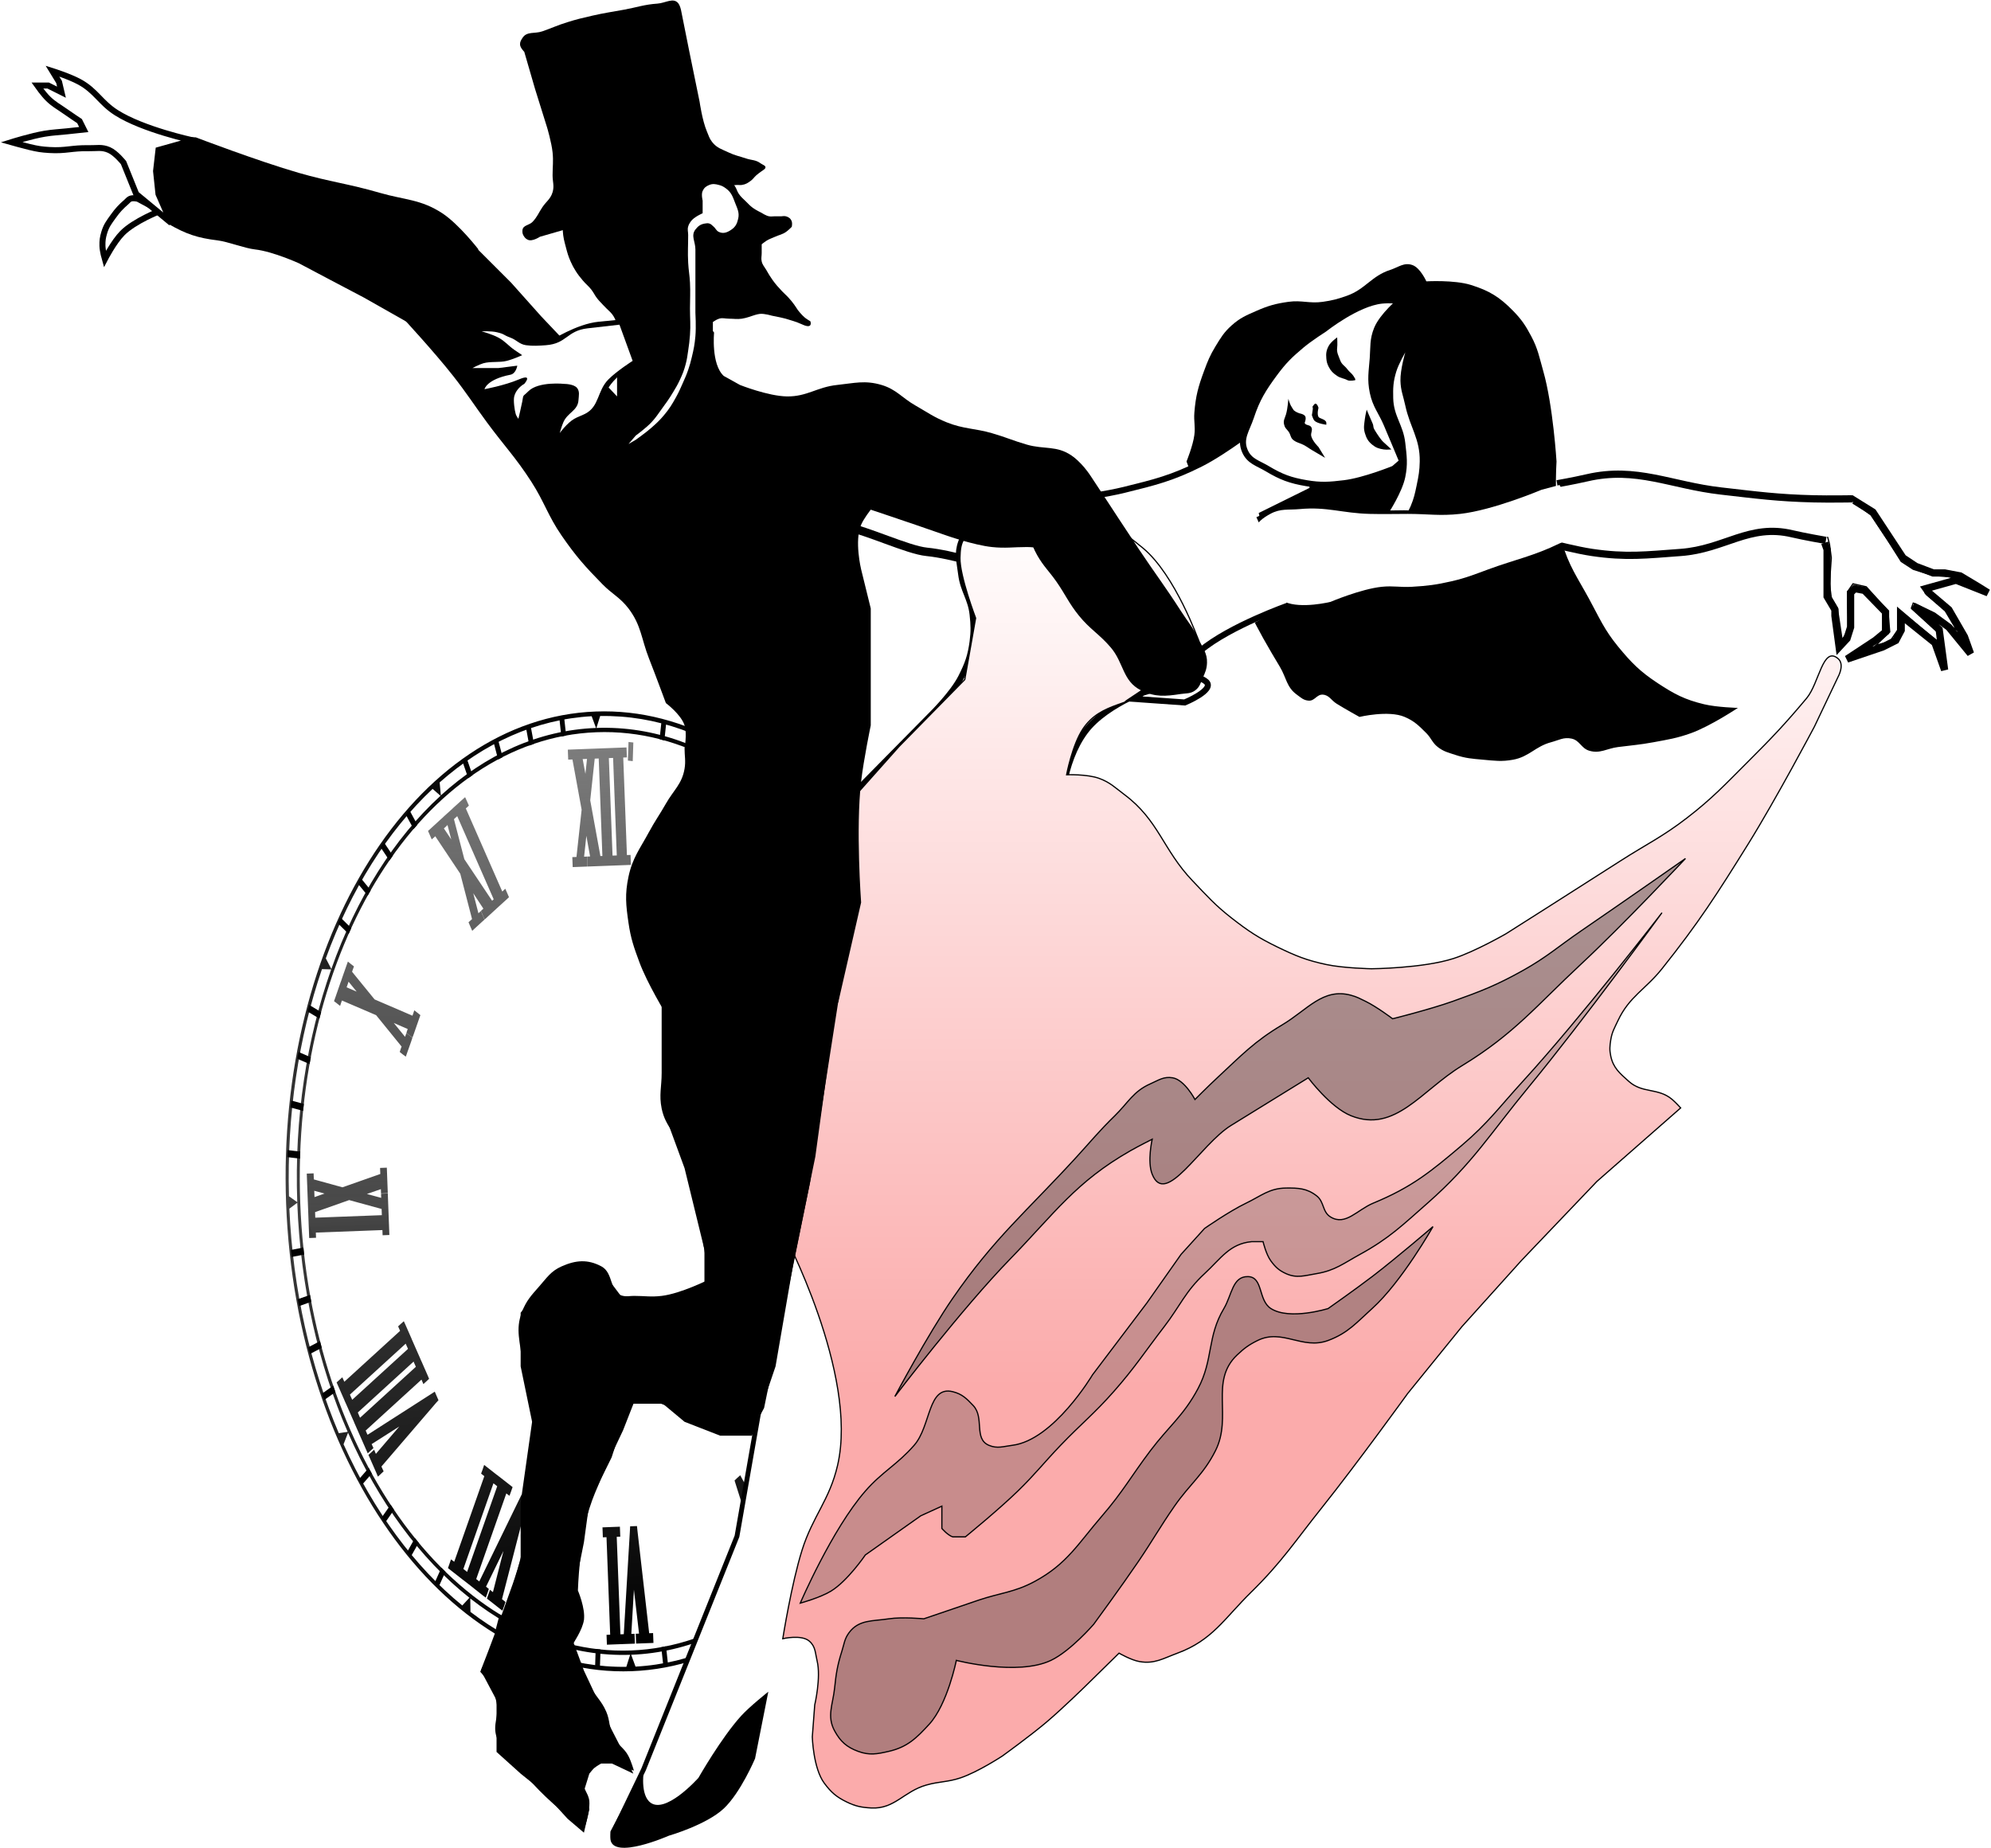 <svg  viewBox="0 0 1652 1534" fill="none" xmlns="http://www.w3.org/2000/svg">
<g filter="url(#filter0_d)">
<path d="M524.517 1333.77C677.441 1328 794.556 1141.7 786.099 917.658C777.643 693.619 646.818 516.679 493.894 522.452C340.969 528.224 223.855 714.523 232.312 938.562C240.768 1162.6 371.593 1339.54 524.517 1333.77Z" fill="white"/>
<path d="M494.156 529.848C344.034 535.514 229.101 718.386 237.403 938.331C245.705 1158.27 374.094 1331.96 524.218 1326.3C674.338 1320.63 789.344 1137.75 781.043 917.811C772.745 697.866 644.275 524.181 494.156 529.848ZM490.918 533.749L494.526 543.48C446.951 545.314 403.023 565.553 365.775 599.462L364.792 588.687C401.571 556.09 444.483 536.347 490.918 533.749ZM497.97 533.588C544.354 532.743 588.54 549.117 627.586 578.767L627.718 589.889C587.964 558.742 542.567 541.723 494.886 543.466L497.97 533.588ZM494.805 547.039C638.439 541.617 761.305 707.817 769.248 918.256C777.191 1128.68 667.204 1303.68 523.569 1309.11C379.935 1314.53 257.069 1148.31 249.126 937.888C241.183 727.453 351.17 552.46 494.805 547.039ZM358.945 594.051L365.5 599.787C327.048 634.902 295.796 684.608 274.921 743.555L270.337 734.7C291.2 677.515 321.716 629.061 358.945 594.051L358.945 594.051ZM634.117 583.874C673.811 615.992 707.785 661.949 732.856 717.347L729.18 726.828C704.005 669.645 669.122 622.376 628.233 590.185L634.117 583.874ZM267.146 743.638L274.789 743.875C254.555 801.152 244.122 867.116 246.645 937.037L239.763 932.153C237.9 864.16 247.909 799.922 267.146 743.638ZM736.948 726.535C760.3 781.261 775.068 844.605 778.252 912.562L771.669 917.535C768.964 847.909 753.854 783.113 729.572 727.653L736.948 726.535ZM246.665 937.561C246.67 937.702 246.675 937.839 246.681 937.981C249.303 1007.46 264.361 1072.24 288.483 1127.66L281.107 1128.78C257.836 1073.94 243.133 1010.46 240.079 942.429L246.665 937.561ZM771.713 918.688L778.667 923.569C780.574 991.389 770.653 1055.56 751.56 1111.76L743.993 1111.62C764.084 1054.41 774.282 988.441 771.713 918.688ZM288.798 1128.39C313.864 1185.71 348.638 1232.98 389.47 1265.35L383.59 1271.77C343.98 1239.49 310.014 1193.46 285.055 1137.97L288.798 1128.39ZM743.537 1112.9L748.045 1121.65C727.221 1178.7 696.833 1227 659.713 1261.98L653.086 1256.24C691.42 1221.17 722.695 1171.68 743.537 1112.9ZM390.212 1265.96C429.889 1297.18 475.225 1314.27 522.841 1312.7L519.689 1322.69C473.384 1323.34 429.3 1306.81 390.344 1277.08L390.212 1265.96ZM652.251 1257.01L653.238 1267.89C616.506 1300.3 573.642 1319.96 527.316 1322.51L523.704 1312.67C571.187 1310.88 615.041 1290.76 652.251 1257.01Z" fill="url(#paint0_linear)"/>
<g filter="url(#filter1_d)">
<path d="M471.143 557.485L471.285 561.259L471.317 562.098L471.455 565.766L474.044 565.669L474.979 565.633L482.603 607.335L478.322 646.546L477.387 646.582L474.869 646.677L475.008 650.345L475.04 651.184L475.182 654.958L477.699 654.863L484.819 654.594L487.336 654.499L487.194 650.725L487.162 649.887L487.024 646.218L484.651 646.307L486.519 629.021L489.613 646.12L487.168 646.212L487.306 649.881L487.338 650.72L487.48 654.493L489.997 654.398L497.189 654.127L499.419 654.043L499.707 654.032L501.936 653.948L509.056 653.679L509.128 653.676L511.573 653.584L511.645 653.581L520.995 653.228L523.512 653.133L523.369 649.36L523.338 648.521L523.199 644.852L520.682 644.947L520.179 644.966L517.124 564.043L517.627 564.024L520.145 563.929L520.006 560.26L519.974 559.421L519.832 555.648L517.315 555.743L507.965 556.095L507.894 556.098L505.448 556.19L505.376 556.193L496.674 556.522L496.027 556.546L494.085 556.619L493.51 556.641L486.893 556.891L485.527 556.942L484.376 556.986L483.009 557.037L473.732 557.388L471.143 557.485ZM483.466 565.313L484.689 565.267L485.839 565.223L487.062 565.177L485.731 577.614L483.466 565.313ZM493.463 564.936L493.822 564.922L494.398 564.9L496.339 564.827L496.771 564.811L499.826 645.735L499.394 645.751L499.106 645.762L498.171 645.797L489.726 599.508L493.463 564.936ZM505.186 564.493L505.689 564.474L505.761 564.472L508.206 564.379L508.278 564.377L508.709 564.36L511.764 645.284L511.332 645.3L511.261 645.303L508.815 645.395L508.744 645.398L508.24 645.417L505.186 564.493ZM385.917 596.918L383.826 598.781L375.957 605.902L374.985 606.883L374.358 607.432L368.299 612.909L367.188 614.001L365.097 615.864L357.232 623.089L355.141 624.953L356.558 628.153L356.874 628.876L358.215 631.975L360.377 630.109L361.141 629.345L381.906 660.473L391.681 698.104L390.845 698.87L388.755 700.734L390.1 703.937L390.416 704.66L391.833 707.861L393.919 705.893L399.906 700.418L401.997 698.554L400.652 695.351L400.336 694.628L398.991 691.425L396.972 693.286L392.671 676.652L401.077 689.457L399.059 691.317L400.476 694.518L400.719 695.244L402.137 698.444L404.295 696.473L412.161 689.248L414.319 687.277L420.238 681.91L422.325 679.942L420.983 676.843L420.668 676.12L419.251 672.92L417.164 674.888L416.745 675.218L386.485 606.239L386.904 605.908L389.063 603.937L387.645 600.737L387.33 600.014L385.917 596.918ZM618.122 597.076L616.95 600.374L616.69 601.119L615.514 604.312L617.815 606.115L618.186 606.416L593.212 677.48L592.84 677.18L590.544 675.482L589.44 678.673L589.18 679.417L588.008 682.716L590.309 684.518L598.621 691.028L600.922 692.83L602.021 689.535L602.281 688.79L603.453 685.492L601.157 683.794L600.781 683.388L625.755 612.324L626.127 612.624L628.427 614.427L629.527 611.131L629.787 610.387L630.963 607.193L628.663 605.391L620.35 598.881L618.122 597.076ZM379.382 612.701L409.642 681.68L409.087 682.226L408.319 682.885L385.266 648.379L376.668 615.217L377.432 614.454L379.382 612.701ZM371.305 620.039L374.421 631.993L368.315 622.881L370.333 621.02L371.305 620.039ZM288.652 733.38L287.48 736.678L284.229 745.934L283.129 749.229L282.473 750.934L278.317 762.952L277.145 766.251L279.442 767.949L279.889 768.352L282.19 770.154L283.29 766.859L283.75 765.687L312.081 777.844L333.232 803.918L332.772 805.09L331.672 808.386L333.901 810.192L334.42 810.592L336.717 812.29L337.821 809.099L341.076 799.948L342.176 796.653L339.947 794.847L339.428 794.447L337.203 792.746L336.095 795.832L326.73 784.324L338.299 789.346L337.195 792.537L339.496 794.339L340.015 794.74L342.24 796.44L343.416 793.247L347.64 781.12L348.812 777.822L346.583 776.017L346.064 775.616L343.763 773.814L342.663 777.109L342.203 778.281L310.796 764.771L292.141 741.856L292.525 740.582L293.701 737.388L291.4 735.586L290.881 735.185L288.652 733.38ZM715.039 718.545L712.88 720.516L712.393 720.955L710.306 722.923L711.648 726.021L711.883 726.537L665.584 768.804L665.349 768.288L664.003 765.085L661.845 767.056L661.357 767.494L659.271 769.463L660.612 772.561L665.734 784.23L665.814 784.437L667.155 787.535L672.277 799.204L673.694 802.404L675.781 800.436L676.268 799.998L678.427 798.027L677.013 794.931L676.774 794.31L723.073 752.043L723.312 752.664L724.726 755.76L726.816 753.896L727.304 753.458L729.462 751.487L728.045 748.286L722.923 736.618L721.582 733.519L721.506 733.417L716.384 721.749L715.039 718.545ZM289.21 750.049L295.931 758.299L287.586 754.73L288.693 751.644L289.21 750.049ZM716.534 737.174L716.769 737.69L716.845 737.792L718.191 740.995L718.426 741.511L672.123 783.674L671.892 783.262L670.546 780.059L670.471 779.957L670.235 779.441L716.534 737.174ZM315.355 904.632L315.493 908.301L315.544 909.664L284.128 920.717L260.401 914.16L260.35 912.797L260.211 909.128L257.694 909.223L257.119 909.245L254.53 909.343L254.668 913.011L255.068 923.599L255.139 925.485L255.206 927.267L255.281 929.259L255.752 941.733L255.796 942.886L255.895 945.507L255.938 946.66L256.409 959.134L256.548 962.803L259.137 962.705L259.712 962.683L262.229 962.588L262.091 958.919L262.067 958.29L317.301 956.205L317.325 956.834L317.463 960.503L319.981 960.408L320.556 960.386L323.073 960.291L322.935 956.623L322.444 943.625L322.42 942.996L322.306 939.956L322.278 939.222L321.91 929.473L321.771 925.805L319.254 925.9L318.679 925.921L316.162 926.016L316.292 929.475L304.431 926.249L316.019 922.243L316.154 925.807L318.671 925.712L319.246 925.69L321.764 925.595L321.625 921.926L321.103 908.089L320.964 904.421L318.447 904.516L317.872 904.537L315.355 904.632ZM695.304 894.07L695.446 897.843L695.961 911.471L695.965 911.575L696.103 915.244L696.107 915.349L696.621 928.976L696.625 929.08L696.764 932.749L696.768 932.854L697.282 946.481L697.421 950.15L699.938 950.055L700.513 950.033L703.03 949.938L702.892 946.269L702.868 945.64L758.102 943.555L758.126 944.184L758.265 947.853L760.782 947.758L761.357 947.736L763.874 947.641L763.736 943.973L763.221 930.345L763.218 930.241L763.079 926.572L763.075 926.467L762.561 912.84L762.557 912.736L762.418 909.067L762.414 908.962L761.9 895.335L761.758 891.562L759.24 891.657L758.665 891.678L756.148 891.773L756.29 895.547L756.31 896.071L701.076 898.156L701.056 897.632L700.914 893.858L698.396 893.953L697.821 893.975L695.304 894.07ZM260.757 923.594L269.271 925.897L260.955 928.835L260.888 927.053L260.821 925.271L260.757 923.594ZM701.547 910.63L756.781 908.545L756.805 909.174L756.809 909.279L756.947 912.947L756.951 913.052L756.971 913.576L701.737 915.661L701.717 915.137L701.713 915.032L701.574 911.363L701.57 911.259L701.547 910.63ZM289.714 931.318L316.64 938.7L316.668 939.434L316.696 940.167L316.811 943.207L316.834 943.836L261.6 945.921L261.477 942.672L261.434 941.519L261.426 941.309L289.714 931.318ZM702.207 928.135L757.442 926.051L757.465 926.679L757.469 926.784L757.608 930.453L757.612 930.558L757.632 931.082L702.397 933.167L702.378 932.642L702.374 932.538L702.235 928.869L702.231 928.764L702.207 928.135ZM335.065 1031.85L332.975 1033.71L332.487 1034.15L330.329 1036.12L331.746 1039.32L331.982 1039.84L285.682 1082.11L285.443 1081.49L284.03 1078.39L281.939 1080.25L281.452 1080.69L279.293 1082.66L280.711 1085.86L285.832 1097.53L285.836 1097.64L287.25 1100.73L292.372 1112.4L293.789 1115.6L293.793 1115.71L298.915 1127.38L300.332 1130.58L303.721 1138.32L305.138 1141.52L307.225 1139.55L307.712 1139.11L309.871 1137.14L308.457 1134.05L308.377 1133.84L331.305 1119.22L311.922 1141.9L311.771 1141.69L310.425 1138.49L308.267 1140.46L307.851 1140.89L305.689 1142.76L307.106 1145.96L312.228 1157.63L313.574 1160.83L315.732 1158.86L316.148 1158.43L318.306 1156.46L316.893 1153.36L316.497 1152.43L362.029 1099.38L363.828 1097.42L362.567 1094.53L361.936 1093.08L360.75 1090.3L358.712 1091.63L304.988 1126.1L304.521 1125.17L303.415 1122.59L349.714 1080.32L349.95 1080.84L351.295 1084.04L353.454 1082.07L353.941 1081.63L356.028 1079.66L354.682 1076.46L349.56 1064.79L349.485 1064.69L348.143 1061.59L343.021 1049.92L341.604 1046.72L341.6 1046.61L336.478 1034.95L335.065 1031.85ZM685.831 1032.36L684.659 1035.66L680.432 1047.68L679.26 1050.98L681.553 1052.57L682.072 1052.97L684.373 1054.78L685.477 1051.59L685.741 1050.95L735.302 1089.38L735.106 1089.92L733.934 1093.21L736.231 1094.91L736.75 1095.31L738.983 1097.22L740.155 1093.92L744.383 1081.9L745.559 1078.71L743.258 1076.91L742.739 1076.51L740.514 1074.81L739.338 1078L739.142 1078.53L689.581 1040.09L689.776 1039.56L690.876 1036.27L688.651 1034.56L688.136 1034.27L685.831 1032.36ZM336.632 1050.48L336.868 1050.99L336.872 1051.1L337.343 1052.13L338.209 1054.09L338.285 1054.19L338.525 1054.81L292.225 1097.08L291.986 1096.46L290.573 1093.36L290.565 1093.15L290.333 1092.74L336.632 1050.48ZM343.171 1065.35L343.407 1065.86L343.411 1065.97L344.828 1069.17L345.064 1069.68L298.764 1111.95L298.529 1111.43L298.453 1111.33L297.108 1108.13L296.872 1107.61L343.171 1065.35ZM674.632 1063.86L673.592 1066.83L673.072 1068.32L672.101 1071.2L673.902 1073.12L722.603 1125.03L722.355 1126.09L721.183 1129.39L723.404 1130.98L723.927 1131.49L726.228 1133.29L727.404 1130.1L730.516 1120.95L731.764 1117.76L729.391 1115.96L728.872 1115.56L726.715 1113.75L725.543 1117.05L725.475 1117.15L704.687 1094.95L728.407 1108.96L728.267 1109.07L727.167 1112.36L729.396 1114.17L729.915 1114.57L732.212 1116.27L733.392 1113.18L737.547 1101.16L738.719 1097.86L736.423 1096.16L735.899 1095.66L733.599 1093.86L732.495 1097.05L732.243 1098L676.774 1065.24L674.632 1063.86ZM401.721 1151.1L400.621 1154.4L400.361 1155.14L399.185 1158.34L401.486 1160.14L401.858 1160.44L376.884 1231.5L376.512 1231.2L374.215 1229.51L373.111 1232.7L372.851 1233.44L371.68 1236.74L373.98 1238.54L382.292 1245.05L384.593 1246.85L384.665 1246.85L392.977 1253.36L394.167 1254.37L394.463 1254.56L400.774 1259.58L403.071 1261.27L404.247 1258.08L404.507 1257.33L405.607 1254.04L403.378 1252.23L403.234 1252.24L417.741 1222.51L409.018 1256.64L408.798 1256.54L406.569 1254.74L405.397 1258.04L405.137 1258.78L404.037 1262.08L406.262 1263.78L414.65 1270.39L416.875 1272.09L418.051 1268.9L418.311 1268.15L419.411 1264.86L417.182 1263.05L416.515 1262.55L437.189 1182.52L437.938 1179.44L435.933 1177.84L434.894 1177.04L432.893 1175.54L431.621 1178.11L397.666 1247.83L397.442 1247.63L395.513 1246.13L395.142 1245.83L420.116 1174.76L420.487 1175.06L422.712 1176.76L423.888 1173.57L424.148 1172.83L425.32 1169.53L423.019 1167.72L414.707 1161.21L414.631 1161.11L414.04 1160.72L412.406 1159.41L412.335 1159.42L404.022 1152.91L401.721 1151.1ZM409.427 1166.35L409.798 1166.65L412.099 1168.45L412.171 1168.45L412.546 1168.85L387.572 1239.92L387.201 1239.62L387.125 1239.52L384.824 1237.71L384.457 1237.52L409.427 1166.35ZM614.221 1159.67L612.271 1161.42L611.296 1162.3L609.489 1164.04L610.391 1166.95L635.581 1246.62L634.957 1247.27L632.799 1249.24L634.212 1252.34L634.528 1253.06L635.873 1256.26L638.031 1254.29L643.947 1248.82L646.109 1246.96L644.692 1243.76L644.376 1243.03L643.031 1239.83L640.873 1241.8L640.805 1241.91L630.09 1207.99L646.165 1236.98L646.025 1237.09L643.938 1239.06L645.284 1242.26L645.599 1242.99L647.012 1246.08L649.103 1244.22L656.896 1237L659.059 1235.13L657.641 1231.93L657.326 1231.21L655.981 1228L653.822 1229.97L653.267 1230.52L615.619 1162.34L614.221 1159.67ZM499.899 1202.93L500.041 1206.7L500.073 1207.54L500.211 1211.21L502.8 1211.11L503.232 1211.09L506.287 1292.02L505.855 1292.03L503.266 1292.13L503.404 1295.8L503.436 1296.64L503.575 1300.31L506.164 1300.21L514.578 1299.89L515.441 1299.86L517.095 1299.8L518.03 1299.76L524.215 1299.53L526.805 1299.43L526.666 1295.76L526.634 1294.92L526.496 1291.26L523.907 1291.35L523.835 1291.36L525.978 1254.64L530.236 1291.11L530.02 1291.12L527.503 1291.22L527.641 1294.89L527.673 1295.72L527.812 1299.39L530.329 1299.3L539.678 1298.95L542.196 1298.85L542.057 1295.18L542.025 1294.34L541.887 1290.67L539.37 1290.77L538.651 1290.8L528.865 1205.19L528.523 1201.85L526.222 1201.93L525.071 1201.98L522.841 1202.06L522.676 1205.32L517.578 1291.59L516.787 1291.62L515.133 1291.68L514.773 1291.7L511.719 1210.77L512.078 1210.76L514.668 1210.66L514.529 1206.99L514.497 1206.16L514.355 1202.38L511.766 1202.48L502.488 1202.83L499.899 1202.93Z" fill="url(#paint1_linear)"/>
</g>
<path d="M468.057 534.451L464.094 535.219L465.388 547.031L465.776 550.587C467.095 550.319 468.425 550.064 469.744 549.826L469.354 546.27L468.057 534.451V534.451Z" fill="#010101"/>
<path d="M440.277 541.707L436.394 543.07L438.521 554.605L439.162 558.084C440.456 557.622 441.74 557.147 443.039 556.699L442.403 553.212L440.277 541.707V541.707Z" fill="#010101"/>
<path d="M413.255 553.175L409.505 555.134L412.422 566.283L413.312 569.662C414.552 568.994 415.807 568.342 417.058 567.707L416.176 564.318L413.255 553.175V553.175Z" fill="#010101"/>
<path d="M387.276 568.743L383.705 571.276L387.399 581.96L388.514 585.199C389.704 584.345 390.903 583.51 392.098 582.679L390.973 579.447L387.276 568.743V568.743Z" fill="#010101"/>
<path d="M339.615 611.501L336.504 615.089L341.638 624.539L343.186 627.386C344.214 626.181 345.25 624.98 346.297 623.795L344.747 620.951L339.615 611.501V611.501Z" fill="#010101"/>
<path d="M318.437 638.213L315.607 642.267L321.387 650.92L323.126 653.521C324.066 652.162 325.017 650.816 325.969 649.48L324.23 646.879L318.437 638.213V638.213Z" fill="#010101"/>
<path d="M299.356 668.106L296.835 672.571L303.184 680.323L305.1 682.659C305.931 681.157 306.766 679.654 307.616 678.17L305.707 675.848L299.356 668.106V668.106Z" fill="#010101"/>
<path d="M282.57 700.84L280.395 705.682L287.227 712.424L289.288 714.459C290.005 712.833 290.737 711.22 291.472 709.62L289.406 707.585L282.57 700.84V700.84Z" fill="#010101"/>
<path d="M256.605 773.389L255.183 778.831L262.747 783.359L265.037 784.734C265.51 782.915 265.974 781.101 266.464 779.292L264.169 777.924L256.605 773.389V773.389Z" fill="#010101"/>
<path d="M256.872 822.427C257.205 820.547 257.544 818.656 257.902 816.792L255.531 815.773L247.709 812.413L246.684 818.045L254.499 821.405L256.872 822.427V822.427Z" fill="#010101"/>
<path d="M251.491 861.3C251.685 859.361 251.903 857.441 252.121 855.515L249.693 854.871L241.674 852.711L241.075 858.498L249.063 860.645L251.491 861.3Z" fill="#010101"/>
<path d="M248.965 900.913C249.022 898.952 249.094 897.001 249.168 895.05L246.719 894.766L238.582 893.824L238.393 899.686L246.511 900.616L248.965 900.913Z" fill="#010101"/>
<path d="M252.377 980.539C252.157 978.599 251.943 976.659 251.745 974.708L249.315 975.169L241.289 976.735L241.931 982.555L249.959 981.003L252.377 980.539V980.539Z" fill="#010101"/>
<path d="M258.297 1019.73C257.939 1017.82 257.572 1015.92 257.233 1014.02L254.868 1014.85L247.051 1017.62L248.108 1023.33L255.929 1020.56L258.297 1019.73V1019.73Z" fill="#010101"/>
<path d="M265.518 1052.37L263.233 1053.57L255.696 1057.52L257.16 1063.05L264.684 1059.12L266.972 1057.92C266.473 1056.06 265.993 1054.23 265.518 1052.37V1052.37Z" fill="#010101"/>
<path d="M274.315 1090.9L267.114 1096L268.955 1101.3L276.135 1096.2L278.313 1094.66C277.695 1092.89 277.096 1091.13 276.492 1089.36L274.315 1090.9Z" fill="#010101"/>
<path d="M304.056 1159.8L297.759 1167.05L300.294 1171.7L306.594 1164.46L308.493 1162.28C307.644 1160.72 306.789 1159.18 305.953 1157.61L304.056 1159.8V1159.8Z" fill="#010101"/>
<path d="M322.386 1190.62L316.644 1198.82L319.497 1203.08L325.224 1194.89L326.96 1192.42C325.999 1191.01 325.057 1189.57 324.114 1188.14L322.386 1190.62V1190.62Z" fill="#010101"/>
<path d="M342.738 1218.59L337.636 1227.66L340.769 1231.46L345.872 1222.38L347.408 1219.66C346.365 1218.39 345.313 1217.13 344.275 1215.85L342.738 1218.59Z" fill="#010101"/>
<path d="M364.917 1243.38L360.515 1253.2L363.887 1256.5L368.285 1246.71L369.615 1243.76C368.49 1242.65 367.365 1241.55 366.25 1240.42L364.917 1243.38V1243.38Z" fill="#010101"/>
<path d="M413.752 1282.41L410.878 1293.34L414.629 1295.57L417.499 1284.64L418.376 1281.32C417.12 1280.6 415.868 1279.86 414.62 1279.09L413.752 1282.41Z" fill="#010101"/>
<path d="M439.892 1296.17L437.831 1307.51L441.703 1309.15L443.768 1297.84L444.398 1294.39C443.105 1293.84 441.809 1293.29 440.52 1292.73L439.892 1296.17V1296.17Z" fill="#010101"/>
<path d="M466.789 1305.86L465.556 1317.52L469.514 1318.58L470.751 1306.95L471.127 1303.43C469.798 1303.08 468.486 1302.7 467.165 1302.32L466.789 1305.86V1305.86Z" fill="#010101"/>
<path d="M494.149 1311.4L493.754 1323.26L497.754 1323.72L498.157 1311.87L498.275 1308.28C496.94 1308.15 495.599 1307.98 494.272 1307.81L494.149 1311.4Z" fill="#010101"/>
<path d="M552.627 1305.64C551.307 1305.9 549.989 1306.16 548.666 1306.39L549.058 1309.96L550.363 1321.75L554.308 1320.97L553.015 1309.19L552.627 1305.64V1305.64Z" fill="#010101"/>
<path d="M579.241 1298.14C577.952 1298.6 576.665 1299.07 575.371 1299.52L576.014 1303.02L578.138 1314.53L582 1313.14L579.885 1301.63L579.241 1298.14Z" fill="#010101"/>
<path d="M605.094 1286.56C603.856 1287.23 602.604 1287.88 601.351 1288.5L602.246 1291.9L605.166 1303.04L608.892 1301.06L605.98 1289.94L605.094 1286.56V1286.56Z" fill="#010101"/>
<path d="M629.887 1271.03C628.704 1271.88 627.509 1272.71 626.315 1273.54L627.44 1276.79L631.134 1287.46L634.688 1284.92L631.014 1274.28L629.887 1271.03Z" fill="#010101"/>
<path d="M675.223 1228.84C674.197 1230.03 673.161 1231.24 672.12 1232.41L673.668 1235.26L678.804 1244.7L681.898 1241.12L676.771 1231.7L675.223 1228.84V1228.84Z" fill="#010101"/>
<path d="M695.286 1202.7C694.351 1204.06 693.403 1205.4 692.455 1206.72L694.199 1209.33L699.986 1217.99L702.79 1213.94L697.032 1205.31L695.286 1202.7V1202.7Z" fill="#010101"/>
<path d="M713.306 1173.57C712.482 1175.07 711.644 1176.56 710.796 1178.03L712.705 1180.36L719.056 1188.11L721.558 1183.63L715.221 1175.89L713.306 1173.57V1173.57Z" fill="#010101"/>
<path d="M729.123 1141.78C728.41 1143.39 727.675 1144.99 726.945 1146.6L729.006 1148.62L735.845 1155.37L738.006 1150.53L731.184 1143.8L729.123 1141.78V1141.78Z" fill="#010101"/>
<path d="M753.373 1071.49C752.911 1073.3 752.443 1075.12 751.956 1076.92L754.252 1078.29L761.814 1082.83L763.218 1077.39L755.665 1072.87L753.373 1071.49V1071.49Z" fill="#010101"/>
<path d="M761.538 1033.79C761.213 1035.68 760.871 1037.55 760.52 1039.42L762.891 1040.44L770.705 1043.78L771.701 1038.16L763.913 1034.8L761.538 1033.79V1033.79Z" fill="#010101"/>
<path d="M766.925 994.916C766.726 996.845 766.513 998.761 766.292 1000.68L768.714 1001.34L776.735 1003.49L777.326 997.725L769.349 995.577L766.925 994.916Z" fill="#010101"/>
<path d="M769.45 955.308C769.395 957.272 769.328 959.22 769.252 961.171L771.698 961.438L779.829 962.37L780.003 956.539L771.899 955.606L769.45 955.308V955.308Z" fill="#010101"/>
<path d="M766.033 875.668C766.251 877.608 766.467 879.548 766.669 881.482L769.095 881.017L777.135 879.461L776.464 873.658L768.453 875.2L766.033 875.668Z" fill="#010101"/>
<path d="M760.118 836.499C760.472 838.39 760.839 840.284 761.178 842.196L763.541 841.344L771.364 838.573L770.286 832.904L762.48 835.661L760.118 836.499V836.499Z" fill="#010101"/>
<path d="M752.887 803.832L755.179 802.633L762.713 798.674L761.242 793.167L753.728 797.099L751.443 798.297C751.934 800.132 752.418 801.978 752.887 803.832Z" fill="#010101"/>
<path d="M744.091 765.301L751.298 760.189L749.449 754.917L742.273 760.002L740.084 761.539C740.706 763.299 741.31 765.077 741.911 766.848L744.091 765.301V765.301Z" fill="#010101"/>
<path d="M711.813 691.753L709.915 693.934C710.764 695.474 711.618 697.024 712.449 698.591L714.355 696.403L720.654 689.145L718.112 684.515L711.813 691.753V691.753Z" fill="#010101"/>
<path d="M693.177 661.324L691.449 663.787C692.406 665.192 693.347 666.631 694.286 668.064L696.014 665.587L701.764 657.365L698.908 653.133L693.177 661.324Z" fill="#010101"/>
<path d="M672.535 633.819L670.997 636.545C672.045 637.808 673.09 639.069 674.127 640.343L675.661 637.618L680.771 628.534L677.639 624.752L672.535 633.819V633.819Z" fill="#010101"/>
<path d="M650.119 609.502L648.788 612.455C649.912 613.558 651.035 614.678 652.156 615.794L653.483 612.845L657.899 603.011L654.517 599.709L650.119 609.502V609.502Z" fill="#010101"/>
<path d="M626.147 588.673L625.042 591.818C626.243 592.744 627.431 593.693 628.62 594.646L629.727 591.497L633.39 581.029L629.803 578.259L626.147 588.673V588.673Z" fill="#010101"/>
<path d="M600.897 571.568L600.028 574.882C601.278 575.621 602.534 576.36 603.778 577.126L604.653 573.808L607.519 562.87L603.775 560.64L600.897 571.568V571.568Z" fill="#010101"/>
<path d="M574.637 558.373L574.009 561.816C575.306 562.355 576.597 562.914 577.891 563.49L578.513 560.05L580.584 548.682L576.706 547.052L574.637 558.373Z" fill="#010101"/>
<path d="M547.649 549.274L547.275 552.791C548.597 553.131 549.918 553.508 551.239 553.888L551.616 550.363L552.855 538.681L548.895 537.638L547.649 549.274V549.274Z" fill="#010101"/>
<path d="M521.102 566.99L520.981 570.559C522.319 570.7 523.655 570.861 524.996 571.026L525.11 567.451L525.5 555.555L521.505 555.121L521.102 566.99V566.99Z" fill="#010101"/>
<path d="M764.513 916.319C768.511 1022.24 630.91 931.651 499.987 933.922C375.481 936.086 257.541 1036.32 253.739 935.599C245.94 728.96 353.958 557.125 495.003 551.801C636.048 546.477 756.713 709.681 764.513 916.319Z" fill="url(#paint2_linear)"/>
</g>
<path d="M1566.5 448.5L1552.5 427.5L1537.5 416.5L1521 421L1514.5 438.5L1518 451.5L1519.5 463L1518 484.5L1519.5 496L1524.5 504.5L1528.5 531L1534 522L1533 500.5V491L1537.5 484.5L1548.5 487L1566.5 507L1567.25 515.75L1568 524.5L1556.5 535.5L1568 532.5L1574.5 523V514.5V504.5L1607.5 532.5V524.5L1586 504.5L1587.5 500.5L1605.5 509.5L1623.5 523L1614 507L1597.5 492.5L1595.5 487L1614 482.5L1622 479L1603.5 477.5L1587.5 472.5L1577.5 466L1566.5 448.5Z" fill="white" stroke="black"/>
<path d="M1535.5 413.5L1554 425L1579 463L1589.5 470L1604 475.5H1613.5L1626.5 478L1641.5 487L1649.5 492L1623 481.5L1598 488.5L1600.5 492L1617 506L1630 528.5L1635 542.5L1617 520.5L1604 511L1587.5 503L1609 522.5L1613.5 556L1605.5 533.5L1577.5 511V523L1573 531.5L1562 537L1532.5 547L1556 531.5L1564.5 524.5V508L1547 490L1539 488.5L1535.5 492V520.5L1532.5 530L1526 537L1522.5 511V506L1516 495V483V472.5V456L1514 450.5" stroke="black" stroke-width="6"/>
<path d="M991 361C989.855 369.885 984.5 383 984.5 383C984.5 383 1017.54 475.094 1048 529.5C1053.3 538.967 1056.44 544.18 1062 553.5C1067.38 562.532 1067.48 570.343 1076 576.5C1079.54 579.056 1081.64 581.266 1086 581.5C1090.89 581.762 1092.61 576.209 1097.5 576.5C1102.85 576.819 1104.45 581.163 1109 584C1116.28 588.536 1128 595 1128 595C1128 595 1152.04 589.231 1165.5 595C1173.4 598.387 1177.13 602.12 1183.11 608.105L1183.5 608.5C1187.62 612.622 1188.39 616.436 1193 620C1197.91 623.796 1201.61 624.544 1207.5 626.5C1216.15 629.373 1221.42 629.689 1230.5 630.5C1240.22 631.368 1245.89 632.25 1255.5 630.5C1268.82 628.073 1273.91 619.479 1287 616C1293.52 614.268 1297.41 611.592 1304 613C1310.73 614.437 1311.93 620.97 1318.5 623C1327.52 625.787 1333.13 621.215 1342.5 620C1354.03 618.504 1360.57 618.131 1372 616C1384.24 613.717 1391.28 612.708 1403 608.5C1419.28 602.655 1442 587.5 1442 587.5C1442 587.5 1424.7 587.053 1414 584.5C1397.94 580.665 1389.3 576.071 1375.5 567C1360.84 557.362 1353.63 550.064 1342.5 536.5C1331.05 522.549 1327.14 512.847 1318.5 497C1308.76 479.134 1301.64 469.551 1296 450C1288.73 424.804 1291.5 383 1291.5 383C1291.5 383 1288.64 336.462 1280.5 308C1277.21 296.482 1276.12 289.578 1270.5 279C1265.77 270.101 1262.54 265.208 1255.5 258C1244.29 246.527 1235.81 241.298 1220.5 236.5C1206.67 232.164 1183.5 233.5 1183.5 233.5C1183.5 233.5 1178.52 222.346 1172 220C1165.05 217.496 1160.53 221.719 1153.5 224C1137.92 229.053 1132.93 240.018 1117.5 245.5C1109.91 248.195 1105.47 249.359 1097.5 250.5C1086.48 252.078 1080.02 248.944 1069 250.5C1058.35 252.004 1052.35 253.692 1042.5 258C1034 261.716 1028.92 263.823 1022 270C1015.56 275.747 1012.99 280.127 1008.5 287.5C1003.91 295.037 1002.06 299.723 999 308C994.209 320.974 992.078 328.712 991 342.5C990.437 349.703 991.923 353.835 991 361Z" fill="black"/>
<path d="M1166 367.5C1164.32 352.627 1156.36 345.463 1156 330.5C1155.79 321.856 1155.99 316.775 1158.5 308.5C1160.5 301.896 1166 292.5 1166 292.5C1166 292.5 1161.78 306.693 1162 316C1162.2 324.154 1164.29 328.524 1166 336.5C1169.92 354.839 1178.34 364.249 1178 383C1177.86 390.676 1177.07 394.984 1175.5 402.5L1175.4 402.995C1174.01 409.65 1173.18 413.603 1170.5 420C1166.46 429.64 1156 442.5 1156 442.5L1152 464.5L1156 487L1142 464.5V450L1152 426C1152 426 1163.41 408.666 1166 396C1168.23 385.096 1167.25 378.56 1166 367.5Z" fill="white"/>
<path d="M724.5 398L822 427V471.5L768.5 458.5L701 435L724.5 398Z" fill="white"/>
<path d="M881.5 412L867.5 404.5L845.5 398L799 404.5H712L644.5 384H631.5" stroke="black" stroke-width="5"/>
<path d="M855 470.5H822.5C822.5 470.5 790.353 460.1 769 458C753.065 456.433 718.341 439.83 702.5 437.5" stroke="black" stroke-width="7"/>
<path d="M893.5 608L882.5 649.5L893.5 712.5L882.5 772L683.5 684.5L738.5 626.5L792 567.5L807 540.5L816.5 511L801.5 498.5L792 474.5L801.5 445.5L816.5 431L848 419L931.5 406L994 385L1045 352.5L1081 373.5L1089.5 406L1045 427H1075.5L1097.5 455.5L1068 502.5L1032 521.5L994 540.5L966.5 572H939L893.5 608Z" fill="white"/>
<path d="M889.5 749C889.5 749 894.399 726.274 894.5 711.5C894.663 687.605 877.903 674.949 882.5 651.5C885.592 635.732 890.883 619.873 900.5 607C918.426 583.004 960.5 569.5 960.5 569.5C960.5 569.5 982.425 551.329 996 540C1020.61 519.465 1069 502.5 1069 502.5L1097 456L1078.5 428H1045.5L1089 406.5C1089 406.5 1089.94 385.422 1083.5 374.5C1074.74 359.644 1045.5 352 1045.5 352C1045.5 352 1016.76 374.566 996 385C972.773 396.675 958.24 400.277 933 406.5C901.63 414.235 851 417.5 851 417.5C851 417.5 828.886 420.363 817.5 428C807.857 434.468 801.445 439.08 797.5 450C793.984 459.733 796.268 466.225 797.5 476.5C799.118 490.002 805.53 496.481 807 510C807.95 518.735 808.146 523.788 807 532.5C805.421 544.5 802.964 551.2 797.5 562C790.534 575.769 773 593 773 593L705 662" stroke="black" stroke-width="5"/>
<path d="M1329 394.5L1295 403.5L1278.5 431.5L1286.5 445.5L1307.5 454.5C1307.5 454.5 1341.06 459.362 1363.5 458.5C1412.85 456.605 1464.5 439 1464.5 439L1508.5 445.5H1528.5L1537.5 416.5H1490.5L1417 409L1368.5 399.5L1329 394.5Z" fill="white"/>
<path d="M1288.5 451.5C1288.5 451.5 1308.16 456.609 1321 458.5C1349.4 462.682 1365.87 460.591 1394.5 458.5C1431.03 455.831 1451.37 434.494 1487 443C1496.67 445.309 1515 448.5 1515 448.5" stroke="black" stroke-width="6"/>
<path d="M1292 401.5C1292 401.5 1304.9 399.286 1317 396.5C1357.83 387.098 1386.38 402.751 1428 407.5C1457.98 410.921 1474.83 413.256 1505 414C1517.49 414.308 1537 414 1537 414" stroke="black" stroke-width="6"/>
<path d="M1068.5 501C1068.5 501 1087.75 502.134 1100 501C1121.08 499.048 1131.44 489.672 1152.5 487.5C1167.07 485.997 1175.47 489.301 1190 487.5C1205.42 485.59 1213.71 482.255 1228.5 477.5C1260.69 467.152 1307 441 1307 441" stroke="black" stroke-width="5"/>
<path d="M1043.5 431.5C1043.5 431.5 1063.08 422.69 1076.5 421C1093.85 418.814 1103.54 425.004 1121 426C1139.13 427.035 1146.84 426 1165 426C1181.99 426 1194.31 429.15 1211 426C1237.5 421 1253.01 418.659 1275 404C1277.8 402.137 1282 399 1282 399" stroke="black" stroke-width="5"/>
<path d="M1078.5 422.5C1068.85 423.4 1062.5 421.832 1054 426.5C1047.34 430.157 1043.52 433.27 1040 440C1034.84 449.863 1036.86 457.822 1040 468.5C1044.46 483.659 1051.58 493.031 1066 499.5C1079.54 505.576 1104 499.5 1104 499.5C1104 499.5 1129.29 488.778 1146.5 487C1156.21 485.997 1161.75 487.58 1171.5 487C1184.29 486.238 1191.51 485.36 1204 482.5C1216.4 479.66 1223.06 476.888 1235 472.5C1257.15 464.362 1272.81 461.381 1294 451C1299.88 448.118 1310.5 451 1310.5 451L1305 422.5L1294 402.5L1279 406.5C1279 406.5 1238.83 423.488 1211.5 426.5C1194.61 428.361 1184.99 426.5 1168 426.5C1155.7 426.5 1148.8 426.798 1136.5 426.5C1113.8 425.951 1101.11 420.392 1078.5 422.5Z" fill="white"/>
<path d="M1146.5 249.5C1152.52 248.881 1162 249.5 1162 249.5C1162 249.5 1147.01 261.96 1142.5 273C1138.85 281.948 1139.73 287.862 1139 297.5C1138.18 308.404 1136.81 314.786 1139 325.5C1141.26 336.553 1146.07 341.626 1150.5 352C1155.66 364.072 1163.5 383 1163.5 383L1156.5 389C1156.5 389 1132.06 398.991 1115.5 401C1103.29 402.481 1096.13 403.061 1084 401C1070.66 398.733 1063.11 395.947 1051.5 389C1043.62 384.286 1036.71 382.898 1033 374.5C1028.41 364.094 1034.43 356.799 1038 346C1042.96 330.992 1048.12 322.725 1057.5 310C1065.04 299.771 1070.26 294.654 1080 286.5C1086.98 280.659 1099 273 1099 273C1099 273 1125.91 251.615 1146.5 249.5Z" fill="white" stroke="black" stroke-width="5"/>
<path d="M1069 331C1069 331 1068.48 339.082 1067 344C1065.96 347.437 1064.6 349.024 1065.5 352.5C1066.26 355.441 1067.16 355.586 1069 358C1071.28 360.985 1070.44 363.317 1073.5 365.5C1075.66 367.044 1077.55 367.481 1080 368.5C1083.56 369.977 1085.18 371.544 1088.5 373.5C1092.8 376.034 1099.5 380 1099.5 380L1094 371C1094 371 1089 366.104 1088 362C1087.31 359.154 1089.51 357.012 1088 354.5C1086.69 352.317 1083.51 353.339 1082.5 351C1082.5 351 1084.04 347.388 1083 345.5C1081.95 343.588 1078 343 1078 343C1078 343 1074.94 341.901 1073.5 340.5C1073.5 340.5 1071.83 338.146 1071 336.5C1069.98 334.457 1069 331 1069 331Z" fill="black"/>
<path d="M1090.5 349C1092.84 351.591 1100.5 352.5 1100.5 352.5V351C1100.5 348 1094.8 347.448 1094 346C1092.58 343.44 1094 338.5 1094 338.5C1094 338.5 1093.16 335.231 1091.5 335C1090.2 334.82 1087.39 340.5 1088.5 338.5C1090.3 335.259 1088.5 344.5 1088.5 344.5C1088.5 344.5 1089.56 347.956 1090.5 349Z" fill="black"/>
<path d="M1138.5 350.5C1136.75 346.675 1134 340 1134 340C1134 340 1132.86 344.535 1132.5 347.5C1131.94 352.152 1131.15 355.011 1132.5 359.5C1133.76 363.703 1135.11 366.209 1138.5 369C1141.61 371.561 1144.02 372.384 1148 373C1150.51 373.388 1154.5 373 1154.5 373C1154.5 373 1150.16 368.904 1148 367C1145.68 364.961 1142.63 360.122 1141 357.5C1138.56 353.569 1140.43 354.709 1138.5 350.5Z" fill="black"/>
<path d="M1102.5 287C1104.35 283.605 1109.5 280 1109.5 280C1109.5 280 1109.84 286.241 1109.5 288.5C1108.9 292.437 1110.63 295.261 1112 299C1113.38 302.775 1115.6 303.278 1118 306.5C1119.74 308.826 1121.37 309.598 1123 312C1123.64 312.942 1124.5 314.5 1124.5 314.5V315.5C1124.5 315.5 1120.02 316.556 1118 315.5C1114.82 313.835 1112.48 314.007 1109.5 312C1106.18 309.76 1104.33 308.065 1102.5 304.5C1101.2 301.97 1100.76 300.332 1100.5 297.5C1100.12 293.343 1100.5 290.666 1102.5 287Z" fill="black"/>
<path d="M686 747C697.492 713.151 705 692 705 692C705 692 774.805 676.096 814.5 692C849.574 706.053 887.5 755.5 887.5 755.5C887.5 755.5 882.416 817.4 867.5 853.5C852.796 889.088 838.315 906.556 813.5 936C794.102 959.017 811.281 973.977 792.5 997.5C781.551 1011.21 792.5 1027 792.5 1027C792.5 1027 781.055 1057.29 780.5 1077C779.828 1100.86 777.011 1116.03 770.5 1139C756.96 1186.76 719 1286.5 719 1286.5L639 1381L622.5 1462L598 1500L550 1524H509.5L538.5 1460.5L564 1400.5L613 1277.5L637.5 1155L650.5 1027C650.5 1027 662.517 966.238 675 932.5C686.057 902.618 677.32 877.157 686 846.5C696.479 809.493 673.635 783.42 686 747Z" fill="white" stroke="white" stroke-width="5"/>
<path d="M615 1424C622.165 1416.14 637.5 1404 637.5 1404L626.5 1459.5C626.5 1459.5 614.543 1487.83 600.5 1501C586.043 1514.56 555 1523.5 555 1523.5C555 1523.5 508.632 1543.94 506.5 1526.5C506.239 1524.37 506.5 1520 506.5 1520L534.5 1467C534.5 1467 530.791 1487.09 538.5 1495C550.875 1507.7 579.5 1475.5 579.5 1475.5C579.5 1475.5 598.54 1442.05 615 1424Z" fill="black"/>
<path d="M509 1520.5L534 1468.5L611.5 1275L632.5 1155" stroke="black" stroke-width="4"/>
<path d="M989.5 731C964.912 705.272 961.505 680.806 933 659.5C925.191 653.663 921.155 649.351 912 646C902.037 642.353 885 643 885 643C885 643 889.735 618.084 898.5 605C913.895 582.019 938.336 586.811 959.5 569C974.827 556.101 994.5 531.5 994.5 531.5C994.5 531.5 975.262 477.339 948.5 455C929.729 439.332 916.514 431.602 892.5 427C875.816 423.803 858.656 417.161 842 420.5C827.636 423.379 819.853 426.135 809.5 436.5C799.404 446.608 796.774 448.716 796.5 463C796.212 478.012 809.5 513 809.5 513L800.5 564L746 619.5L685.5 687.5L649.5 762L615.5 897.5L649.5 1022C649.5 1022 712.464 1140.17 695 1216C688.302 1245.08 674.451 1258.03 665.5 1286.5C656.69 1314.52 649.5 1360 649.5 1360C649.5 1360 664.96 1356.37 671.5 1362C676.75 1366.52 676.382 1371.77 678 1378.5C681.335 1392.38 676 1415 676 1415L674 1441.5C674 1441.5 674.699 1467.56 684 1480C689.643 1487.55 694.024 1491.38 702.5 1495.5C709.91 1499.1 714.771 1500.07 723 1500.5C742.229 1501.51 749.98 1486.77 768.5 1481.5C779.44 1478.39 786.219 1479.13 797 1475.5C811.404 1470.66 831.5 1457.5 831.5 1457.5C831.5 1457.5 854.268 1441.08 868 1429.5C881.625 1418.01 901.5 1398.5 901.5 1398.5L928.5 1372C928.5 1372 938.426 1377.77 945.5 1379C957.916 1381.16 965.18 1376.37 977 1372C1006.01 1361.28 1015.93 1343.16 1038 1321.5C1063.63 1296.36 1074.6 1279.05 1097 1251C1125.8 1214.93 1168 1156.5 1168 1156.5L1213 1101L1262.5 1046L1325 980.5L1394.5 919.5C1394.5 919.5 1390.44 915.012 1387.5 912.5C1375.92 902.604 1362.84 907.664 1351.5 897.5C1343.99 890.774 1338.6 886.357 1336.5 876.5C1335.4 871.344 1335.67 868.206 1336.5 863C1337.55 856.41 1339.67 853.042 1342.5 847C1351.85 827.056 1365.27 821.222 1379 804C1409.63 765.589 1424.55 742.216 1450.5 700.5C1473.59 663.378 1505.5 603 1505.5 603L1525 562C1525 562 1531.01 551.466 1525 546.5C1512.35 536.049 1509.52 566.913 1499 579.5C1481.1 600.914 1470.26 612.287 1450.5 632C1431.33 651.128 1420.96 662.471 1399.5 679C1379.25 694.601 1366.01 700.685 1344.5 714.5C1307.49 738.27 1249.5 775 1249.5 775C1249.5 775 1223.88 789.766 1206 795.5C1180.52 803.672 1138 804 1138 804C1138 804 1114.88 803.567 1100.5 800.5C1084.07 796.997 1075.12 793.324 1060 786C1044.2 778.347 1035.84 772.797 1022 762C1008.17 751.21 1001.62 743.68 989.5 731Z" fill="url(#paint3_linear)" stroke="black"/>
<path d="M718 1237.5C690.359 1269.12 664 1330.5 664 1330.5C664 1330.5 680.365 1326.07 689.5 1320.5C703.3 1312.09 718 1290.5 718 1290.5L764 1258L781.5 1250V1258V1268.5C781.5 1268.5 786.268 1274.11 790.5 1275.5H801C801 1275.5 828.328 1253.22 844.5 1237.5C859.06 1223.34 865.947 1214.16 880 1199.5C896.912 1181.86 907.83 1173.32 924 1155C941.677 1134.97 949.718 1122.18 966 1101C979.162 1083.88 983.632 1071.65 999.5 1057C1013.03 1044.51 1020.17 1032.28 1038.5 1030.5H1048C1048 1030.5 1050.49 1041.07 1054.5 1046.5C1058.29 1051.63 1061.2 1054.35 1067 1057C1076.06 1061.14 1082.67 1058.62 1092.5 1057C1107.68 1054.49 1115.01 1048.39 1128.5 1041C1152.58 1027.81 1163.89 1016.64 1184.5 998.5C1222 965.483 1236.69 940.531 1268.5 902C1313.72 847.215 1379 757.5 1379 757.5C1379 757.5 1311.33 845.193 1263.5 897.5C1244.21 918.598 1234.78 931.983 1213 950.5C1186.88 972.704 1171.18 985.399 1139.5 998.5C1126.03 1004.07 1116.43 1017.61 1104 1010C1097.02 1005.73 1098.94 997.537 1092.5 992.5C1084.4 986.17 1077.28 985.894 1067 986C1053.22 986.142 1046.42 992.528 1034 998.5C1019.79 1005.33 999.5 1019.5 999.5 1019.5L980 1041L951.5 1081.5L906.5 1141C906.5 1141 874.322 1195.22 840 1199.5C832.443 1200.44 827.507 1202.48 820.5 1199.5C807.756 1194.07 817.024 1176.56 807.5 1166.5C801.989 1160.68 798.285 1156.91 790.5 1155C769.709 1149.91 772.609 1183.4 758.5 1199.5C744.204 1215.81 732.274 1221.17 718 1237.5Z" fill="#594949" fill-opacity="0.31" stroke="black"/>
<path d="M737.5 1343.5C724.01 1345.57 712.645 1344.05 704.5 1355C700.626 1360.21 700.47 1364.32 698.5 1370.5C694.815 1382.07 693.755 1388.93 692.5 1401C691.067 1414.79 685.876 1424.32 692.5 1436.5C697.327 1445.38 702.53 1449.98 712 1453.5C721.335 1456.97 727.797 1455.74 737.5 1453.5C752.855 1449.95 760.343 1442.61 771 1431C786.206 1414.44 793.5 1378 793.5 1378C793.5 1378 844.32 1391.18 872 1378C888.389 1370.2 907.5 1348 907.5 1348C907.5 1348 930.496 1316.62 944.5 1296C956.55 1278.26 962.273 1267.62 974.5 1250C987.235 1231.65 998.456 1223.95 1008.5 1204C1022.81 1175.57 1003.37 1146.37 1026.5 1124.5C1032.41 1118.92 1036.21 1116.09 1043.5 1112.5C1064 1102.42 1080.59 1120.46 1102 1112.5C1118.51 1106.36 1125.41 1097.79 1138.5 1086C1163.08 1063.86 1189 1018 1189 1018C1189 1018 1158.78 1044 1138.5 1059.5C1124.5 1070.19 1102 1086 1102 1086C1102 1086 1070.12 1096 1054.5 1086C1043.78 1079.13 1048.23 1059.81 1035.5 1059.5C1022.54 1059.18 1022.16 1074.88 1015.5 1086C1001.48 1109.42 1006.84 1128.42 994 1152.5C982.074 1174.87 969.76 1183.76 954.5 1204C938.7 1224.95 931.65 1238.13 914.5 1258C894.558 1281.1 885.362 1298.02 858.5 1312.5C841.65 1321.58 830.139 1321.89 812 1328C794.212 1334 766.5 1343.5 766.5 1343.5C766.5 1343.5 748.695 1341.79 737.5 1343.5Z" fill="#594949" fill-opacity="0.46" stroke="black"/>
<path d="M838.5 1044.5C797.801 1086.32 742.5 1159 742.5 1159C742.5 1159 769.553 1107.92 790.5 1077.5C824.948 1027.47 851.985 1005.31 893 960.5C905.408 946.945 911.853 938.839 925 926C936.079 915.18 940.329 905.745 954.5 899.5C961.348 896.482 965.624 893.235 973 894.5C982.935 896.204 991.5 912.5 991.5 912.5C991.5 912.5 1002.61 901.356 1010 894.5C1029.94 875.999 1040.62 864.41 1064 850.5C1084.82 838.111 1097.61 819.671 1121 826C1125.9 827.326 1128.43 828.779 1133 831C1142.4 835.573 1155.5 845.5 1155.5 845.5C1155.5 845.5 1186.35 837.814 1205.5 831C1228.81 822.707 1241.9 817.565 1263.5 805.5C1283.5 794.329 1293.1 785.448 1312 772.5C1345.92 749.264 1398.5 712.5 1398.5 712.5C1398.5 712.5 1347.16 767.246 1312 800C1274.81 834.649 1256.41 858.056 1213 884.5C1179.34 905.005 1157.6 940.63 1121 926C1103.79 919.12 1085.5 894.5 1085.5 894.5C1085.5 894.5 1046.49 918.564 1021.5 934C995.914 949.806 967.155 1002.43 956 974.5C951.799 963.983 956 945.5 956 945.5C956 945.5 944.906 951.064 938 955C892.593 980.878 874.953 1007.05 838.5 1044.5Z" fill="#594949" fill-opacity="0.51" stroke="black"/>
<path d="M996 563L967 569L948 575L940.5 580L983 583C983 583 1007.89 572.786 1001 566C999.378 564.402 996 563 996 563Z" fill="white" stroke="black" stroke-width="5"/>
<path d="M448 196.5L470.5 190L595 157C595 157 604.918 153.763 611.5 153.5C613.061 153.438 613.953 153.72 615.5 153.5C618.7 153.045 620.396 151.915 623 150C625.002 148.528 625.632 147.139 627.5 145.5C629.701 143.568 633.5 141 633.5 141C633.5 141 634.657 140.254 635 139.5C635.914 137.489 632.767 136.825 631 135.5C627.048 132.536 623.679 133.084 619 131.5C613.326 129.579 609.907 129.077 604.5 126.5C598.876 123.82 594.884 122.871 591 118C588.55 114.927 588.031 112.619 586.5 109C582.663 99.927 580.5 84.5 580.5 84.5L572 43L565 8C565 8 564.242 4.697 563 3C558.965 -2.516 552.318 2.527 545.5 3C534.611 3.755 528.733 6.011 518 8C507.645 9.919 501.766 10.649 491.5 13C483.236 14.892 478.591 15.968 470.5 18.5C462.364 21.046 458.052 23.201 450 26C443.584 28.23 437.128 25.758 433.5 31.5C432.279 33.432 431.387 34.717 431.5 37C431.634 39.709 435 43 435 43L444 74L454 106C454 106 457.66 118.347 458.5 126.5C459.26 133.881 458.5 138.08 458.5 145.5C458.5 150.967 460.047 154.256 458.5 159.5C456.83 165.162 453.296 167.103 450 172C446.855 176.672 445.859 179.897 442 184C439.054 187.132 433.951 186.724 433.5 191C433.266 193.214 433.689 194.701 435 196.5C435.898 197.732 436.627 198.337 438 199C441.625 200.75 448 196.5 448 196.5Z" fill="black"/>
<path d="M602.5 147L591 140L546.5 130L498.5 143.5L474 163.5C474 163.5 468.195 175.63 467.5 184C467.242 187.113 467.277 188.884 467.5 192C467.869 197.157 468.684 200 470 205C471.257 209.777 471.975 212.494 474 217C475.361 220.028 476.235 221.688 478 224.5C480.076 227.808 481.495 229.504 484 232.5C486.57 235.573 488.53 236.845 491 240C493.17 242.772 493.814 244.741 496 247.5C497.803 249.775 499.066 250.835 501 253C504.782 257.233 508.002 258.903 510.5 264C513.538 270.199 513 281.5 513 281.5L591 275C591 275 591 271.648 591 269.5C591 268.524 591 267 591 267C591 267 594.154 264.696 596.5 264C599.682 263.056 601.681 264 605 264C609.101 264 611.442 264.586 615.5 264C619.11 263.479 624.5 261.5 624.5 261.5C624.5 261.5 628.096 260.232 630.5 260C634.431 259.621 640.5 261.5 640.5 261.5C640.5 261.5 647.563 262.802 652 264C655.756 265.014 661.5 267 661.5 267L667.5 269.5C667.5 269.5 671.147 271.036 672 269.5C672.474 268.647 672 267 672 267C672 267 669.145 265.325 667.5 264C664.809 261.833 661.5 257.5 661.5 257.5C661.5 257.5 659.745 254.706 658.5 253C656.864 250.758 655.858 249.562 654 247.5C651.967 245.243 650.576 244.217 648.5 242C645.185 238.459 643.316 236.449 640.5 232.5C638.361 229.501 637.339 227.693 635.5 224.5C633.843 221.623 632.227 220.239 631.5 217C630.901 214.333 631.5 212.734 631.5 210C631.5 207.071 631.5 202.5 631.5 202.5C631.5 202.5 633.852 200.547 635.5 199.5C638.229 197.768 640.06 197.342 643 196C646.499 194.403 648.847 194.203 652 192C653.927 190.653 656.5 188 656.5 188C656.5 188 657.009 185.477 656.5 184C655.734 181.777 654.27 180.611 652 180C650.68 179.645 648.5 180 648.5 180H643C641.047 180 639.922 180.344 638 180C635.248 179.507 631.5 177 631.5 177C631.5 177 627.044 174.855 624.5 173C621.932 171.127 620.755 169.74 618.5 167.5C616.049 165.066 614.408 163.88 612.5 161C611.053 158.816 610.896 157.216 609.5 155C607.287 151.488 602.5 147 602.5 147Z" fill="black" stroke="black"/>
<path d="M550 892.5V807L613 729L688 807V876L676.5 960L658 1050L643.5 1134L624 1191.5H597.5L568 1180L550 1165H525.5L517 1180L507.5 1209.5L489 1247L484.5 1280L476 1322.5L484.5 1344L476 1363.5L484.5 1386.5L496 1411L507.5 1435.5L517 1454L525.5 1472L507.5 1463.5H496L489 1472L484.5 1486.5L489 1501.5L484.5 1521L471 1509.5L450 1486.5L432 1472L412 1454V1435.5V1411L399 1386.5L412 1355.5L423.5 1322.5L432 1294.5V1247L441.5 1180L432 1134V1089.5L450 1066.5L471 1050H496L517 1078H550L584.5 1066.5V1050V1037L568 969.5L550 920.5V892.5Z" fill="black"/>
<path d="M695.5 832L552.5 841.5C552.5 841.5 537.029 816.197 530.5 798.5C525.941 786.144 523.391 779.033 521.5 766C519.341 751.121 518.377 742.207 521.5 727.5C524.803 711.945 530.954 704.497 538.5 690.5C543.569 681.097 547.227 676.291 552.5 667C558.838 655.832 565.88 650.665 568 638C569.096 631.452 568 627.639 568 621C568 621 570.231 609.077 568 602C565.166 593.011 552.5 583.5 552.5 583.5C552.5 583.5 544.15 560.879 538.5 546.5C532.095 530.199 532.113 518.932 521.5 505C514.551 495.878 508.045 493.172 500 485C485.512 470.284 477.719 461.503 466 444.5C454.688 428.088 451.768 416.774 441 400C427.963 379.69 418.306 369.937 404 350.5C392.98 335.527 387.474 326.628 376 312C360.196 291.853 333 262.5 333 262.5L367 182L387 197.5L424 234.5L449 262.5L512 329V312V290V262.5H581.5L592.5 276C592.5 276 589.938 302.21 600.5 312L614 319.5C614 319.5 637.326 328.782 653 329C669.624 329.231 677.965 321.236 694.5 319.5C708.87 317.991 717.653 315.37 731.5 319.5C743.759 323.156 748.389 330.161 759.5 336.5C769.517 342.215 774.799 346.201 785.5 350.5C799.475 356.114 808.529 355.327 823 359.5C834.451 362.802 840.553 365.685 852 369C866.284 373.137 876.734 369.593 889 378C898.26 384.346 907.5 400 907.5 400C907.5 400 908.884 443.924 889 454C876.111 460.531 866.449 454 852 454C840.675 454 834.261 455.201 823 454C807.978 452.398 785.5 444.5 785.5 444.5C785.5 444.5 769.664 438.983 759.5 435.5C745.072 430.555 722.5 423 722.5 423C722.5 423 716.805 430.183 714.5 435.5C708.753 448.757 714.5 472.5 714.5 472.5L722.5 505C722.5 505 722.5 530.293 722.5 546.5C722.5 568.174 722.5 602 722.5 602C722.5 602 716.633 630.198 714.5 648.5C709.957 687.484 714.5 749 714.5 749L695.5 832Z" fill="black"/>
<path d="M549 890.5C549 860.625 549 814 549 814L609 715.5L700.5 799.5L672 982L642 1129.5L634 1168.5L622 1191C622 1191 614.064 1191.36 609 1191C600.673 1190.41 595.966 1189.5 588 1187C579.828 1184.44 575.083 1182.82 568 1178C563.306 1174.81 557 1168.5 557 1168.5C557 1168.5 549.89 1165.07 545 1164C537.75 1162.42 526 1164 526 1164L517 1187C517 1187 505.516 1210.85 499 1226.5C494.888 1236.37 492.232 1241.8 489 1252C480.899 1277.56 479.5 1320 479.5 1320C479.5 1320 485.867 1334.83 484.5 1344.5C483.326 1352.8 475.5 1364 475.5 1364C475.5 1364 482.233 1385.71 489 1398.5C493.763 1407.5 498.944 1411.16 503 1420.5C506.397 1428.32 505.078 1433.93 509 1441.5C512.646 1448.54 517.864 1450.45 521.5 1457.5C523.795 1461.95 526 1469.5 526 1469.5L509 1463.5H499C499 1463.5 486.242 1470.18 484.5 1478C483.006 1484.7 488.523 1488.15 489 1495C489.65 1504.32 484.5 1518.5 484.5 1518.5C484.5 1518.5 460.936 1499.76 447.5 1486C439.287 1477.59 427.5 1463.5 427.5 1463.5C427.5 1463.5 415.266 1451.49 412 1441.5C408.542 1430.92 414.389 1423.87 412 1413C410.714 1407.15 409.888 1403.75 407 1398.5C404.383 1393.74 398.5 1387.5 398.5 1387.5C398.5 1387.5 409.868 1358.39 416.5 1339.5C423.373 1319.92 428.072 1309.15 433 1289C442.502 1250.14 445.333 1226.91 442.5 1187C440.888 1164.3 434.526 1152.21 433 1129.5C431.94 1113.72 427.375 1103.78 433 1089C436.602 1079.53 440.817 1075.11 447.5 1067.5C453.889 1060.23 457.154 1054.93 466 1051C477.776 1045.77 487.625 1044.94 499 1051C509.479 1056.58 505.365 1073.14 517 1075.5C520.444 1076.2 522.485 1075.5 526 1075.5C534.982 1075.5 540.081 1076.57 549 1075.5C565.003 1073.59 588 1062 588 1062C588 1062 585.188 1041.55 583 1028.5C578.248 1000.17 578.698 983.155 568 956.5C562.014 941.587 552.187 935.751 549 920C546.715 908.708 549 902.02 549 890.5Z" fill="black"/>
<path d="M583 166.5V177C583 177 575.671 180.052 573 184C572.021 185.446 571.489 186.323 571 188C570.235 190.624 571 192.266 571 195C571 203.982 570.527 209.03 571 218C571.341 224.461 572.169 228.038 572.5 234.5C572.93 242.885 572.5 247.604 572.5 256C572.5 264.592 573.118 269.431 572.5 278C572.132 283.097 571.763 285.947 571 291C570.348 295.317 570.107 297.776 569 302C567.575 307.438 566.381 310.407 564 315.5C562.112 319.537 560.793 321.678 558.5 325.5C555.1 331.166 552.893 334.161 549 339.5C545.801 343.886 544.211 346.537 540.5 350.5C535.955 355.355 527.5 361.5 527.5 361.5L521.5 368.5L527.5 365C527.5 365 535.701 359.242 540.5 355C544.845 351.16 547.281 348.949 551 344.5C555.515 339.098 557.595 335.662 561 329.5C563.408 325.143 564.487 322.553 566.5 318C568.376 313.755 569.492 311.389 571 307C572.386 302.967 572.999 300.645 574 296.5C575.628 289.76 576.385 285.906 577 279C577.676 271.415 577 259.5 577 259.5C577 259.5 577 242.13 577 231C577 221.627 577 216.373 577 207C577 200.556 573.07 195.606 577 190.5C579.247 187.58 581.356 186.045 585 185.5C586.352 185.298 587.185 185.126 588.5 185.5C590.116 185.96 590.701 186.935 592 188C593.922 189.576 594.243 191.459 596.5 192.5C600.291 194.248 603.574 192.885 607 190.5C610.38 188.146 611.589 185.517 612.5 181.5C613.644 176.458 611.86 173.324 610 168.5C608.011 163.344 606.94 159.791 602.5 156.5C600.395 154.94 599.037 154.155 596.5 153.5C593.475 152.719 591.398 152.332 588.5 153.5C585.808 154.585 584.217 155.865 583 158.5C581.69 161.336 583 166.5 583 166.5Z" fill="white"/>
<path d="M347 272.5L367 247L375.5 218.5L397 207C397 207 380.851 186.093 367 177C349.14 165.275 335.515 165.966 315 160C289.125 152.475 273.892 150.966 248 143.5C214.061 133.713 162.5 114 162.5 114C162.5 114 137.286 112.237 131.5 123.5L129 134C129 134 128.407 147.85 130 156.5L132.5 166.5C132.5 166.5 134.426 172.975 136 177C137.401 180.582 140 186 140 186C154.471 194.302 163.94 197.48 180.5 199.5C189.028 200.54 202.961 206.047 211.5 207C226.353 208.657 248 218.5 248 218.5L273.5 232L302 247L347 272.5Z" fill="black"/>
<g filter="url(#filter2_d)">
<path d="M101.5 189.5C111.513 179.339 133 171 133 171L114.5 161C114.5 161 110.299 159.925 108 161C106.619 161.646 106.146 162.494 105 163.5C100.223 167.695 97.701 170.331 94 175.5C90.489 180.404 88.228 183.222 86.5 189C85.258 193.154 84.906 195.665 85 200C85.094 204.365 87 211 87 211C87 211 94.392 196.713 101.5 189.5Z" fill="white" stroke="black" stroke-width="5"/>
</g>
<path d="M102.5 135L113 161L142 185L131.5 161L129.5 142L131.5 124.5L160 116.5C160 116.5 118.74 107.678 96.5 93.5C83.408 85.154 79.626 75.441 66 68C57.694 63.464 43.5 59 43.5 59L49 68L51 76.5L40 71H31C31 71 36.022 78.129 40 82C44.702 86.575 48.146 88.208 53.5 92C58.317 95.412 66 100.5 66 100.5L69.5 107.5C69.5 107.5 60.967 108.412 55.5 109C48.275 109.777 44.17 109.816 37 111C26.066 112.806 9.5 118 9.5 118C9.5 118 19.032 120.694 24.5 122C31.361 123.638 34.302 124.091 41 124.5C54.732 125.339 59.746 122.694 73.5 123C80.163 123.148 84.4 121.816 90.5 124.5C96.2 127.008 102.5 135 102.5 135Z" fill="white" stroke="black" stroke-width="5"/>
<path d="M979.5 507.5C966.366 487.035 957.999 476.226 944.5 456C934.248 440.639 918.5 416.5 918.5 416.5L905 396C905 396 896.161 381.86 887 378C874.454 372.714 861.885 373.138 852.5 383C845.251 390.617 845.5 409 845.5 409C845.5 409 850.632 442.234 861 460.5C866.244 469.739 870.926 473.785 877 482.5C884.494 493.252 887.269 500.302 895.5 510.5C904.692 521.889 912.507 525.861 922 537C932.999 549.905 931.801 564.983 947 572.5C958.425 578.15 966.903 577.442 979.5 575.5C984.274 574.764 987.654 575.423 991.5 572.5C995.126 569.744 995.668 566.67 997.5 562.5C999.539 557.859 1000.84 555.067 1001 550C1001.24 542.346 997.679 538.467 994.5 531.5C989.911 521.445 985.47 516.802 979.5 507.5Z" fill="black" stroke="black"/>
<path d="M515.315 268.216C515.315 268.216 504.168 269.284 497 270C479.43 271.754 458.818 285.14 458.818 285.14C458.818 285.14 450.819 285.533 445.785 284.765C439.924 283.87 435.005 282.203 429.5 280C423.474 277.588 419.133 275.055 412.933 273.132C404.234 270.434 389.645 271.847 389.645 271.847C389.645 271.847 406.922 277.629 416.177 284.389C420.949 287.875 427.473 294.459 427.473 294.459C427.473 294.459 421.639 296.421 418.5 297.5C412.553 299.543 404.439 299.116 398.306 300.5C390.628 302.233 385.768 307.875 385.768 307.875L428.219 305.836C428.219 305.836 426.827 308.287 425.091 311C419.287 320.071 405.547 310.814 398.306 318.786C396.599 320.665 394.66 324.167 394.66 324.167L432.944 322.93C432.944 322.93 426.305 329.189 425.091 334.519C424.163 338.594 424.683 341.15 425.704 345.202C427.327 351.643 434.609 359.692 434.609 359.692C434.609 359.692 430.863 348.701 432.248 341.785C433.556 335.25 435.603 331.344 440.542 326.87C448.524 319.64 457.073 319.506 467.624 321.665C471.382 322.434 476.891 324.924 476.891 324.924L477.678 330.893C477.678 330.893 468.129 342.246 464.215 350.762C461.325 357.05 458.818 367.64 458.818 367.64C458.818 367.64 468.608 353.71 477.956 349.201C481.473 347.504 491.15 333.564 494 330.893C502.5 322.93 500.06 320.664 510 311C516.997 304.197 527.543 301.869 527.543 301.869" stroke="black" stroke-width="6"/>
<path d="M487.5 272.5C493.879 271.757 514 269.47 514 269.47L524.926 299.492C524.926 299.492 511.798 307.858 504.841 314.872C495.352 324.438 497.488 337.307 485.488 343.433C482.01 345.209 479.902 345.675 476.5 347.593C470.655 350.889 464.428 359.362 464.428 359.362C464.428 359.362 465.978 353.865 467.407 350.509C470.925 342.245 479.457 340.966 480 332C480.226 328.276 481.148 324.969 478.854 322.027C476.232 318.664 468.479 318.62 468.479 318.62C468.479 318.62 446.781 316.226 438.339 324.773C433.488 329.685 434.5 326.703 433.295 333.5C432.821 336.171 430.124 347.593 430.124 347.593C430.124 347.593 428.453 345.361 427.934 343.694C426.948 340.524 425.834 332.212 426.672 329C428.546 321.821 435 318.62 435 318.62C435 318.62 442.684 309.752 430.592 314.872C418.5 319.993 402 323 402 323C402 323 403.7 314.872 423.5 311C428.233 310.074 429.208 303.486 429.208 303.486L413.573 305.459L392 305.459C392 305.459 397.722 302.458 401 301.5C406.927 299.767 414.523 301.042 420.5 299.492C426.081 298.043 433.295 294.78 433.295 294.78C433.295 294.78 429.223 292.096 426.672 290.293C421.4 286.567 419.24 283.302 413.573 280.209C408.46 277.418 399.606 274.973 399.606 274.973C399.606 274.973 407.508 274.594 412.359 275.762C419.235 277.418 416.874 277.736 423.5 280.209C428.939 282.239 430.753 285.678 436.5 286.5C441.971 287.282 447.489 286.914 453 286.5C470.465 285.188 470.104 274.525 487.5 272.5Z" fill="white"/>
<defs>
<filter id="filter0_d" x="229.17" y="522.314" width="560.071" height="874.973" filterUnits="userSpaceOnUse" color-interpolation-filters="sRGB">
<feFlood flood-opacity="0" result="BackgroundImageFix"/>
<feColorMatrix in="SourceAlpha" type="matrix" values="0 0 0 0 0 0 0 0 0 0 0 0 0 0 0 0 0 0 127 0"/>
<feOffset dy="60.67"/>
<feGaussianBlur stdDeviation="1.356"/>
<feColorMatrix type="matrix" values="0 0 0 0 0 0 0 0 0 0 0 0 0 0 0 0 0 0 0.25 0"/>
<feBlend mode="normal" in2="BackgroundImageFix" result="effect1_dropShadow"/>
<feBlend mode="normal" in="SourceGraphic" in2="effect1_dropShadow" result="shape"/>
</filter>
<filter id="filter1_d" x="250.53" y="555.648" width="517.345" height="752.661" filterUnits="userSpaceOnUse" color-interpolation-filters="sRGB">
<feFlood flood-opacity="0" result="BackgroundImageFix"/>
<feColorMatrix in="SourceAlpha" type="matrix" values="0 0 0 0 0 0 0 0 0 0 0 0 0 0 0 0 0 0 127 0"/>
<feOffset dy="4"/>
<feGaussianBlur stdDeviation="2"/>
<feColorMatrix type="matrix" values="0 0 0 0 0 0 0 0 0 0 0 0 0 0 0 0 0 0 0.25 0"/>
<feBlend mode="normal" in2="BackgroundImageFix" result="effect1_dropShadow"/>
<feBlend mode="normal" in="SourceGraphic" in2="effect1_dropShadow" result="shape"/>
</filter>
<filter id="filter2_d" x="78.486" y="158.021" width="64.462" height="67.71" filterUnits="userSpaceOnUse" color-interpolation-filters="sRGB">
<feFlood flood-opacity="0" result="BackgroundImageFix"/>
<feColorMatrix in="SourceAlpha" type="matrix" values="0 0 0 0 0 0 0 0 0 0 0 0 0 0 0 0 0 0 127 0"/>
<feOffset dy="4"/>
<feGaussianBlur stdDeviation="2"/>
<feColorMatrix type="matrix" values="0 0 0 0 0 0 0 0 0 0 0 0 0 0 0 0 0 0 0.25 0"/>
<feBlend mode="normal" in2="BackgroundImageFix" result="effect1_dropShadow"/>
<feBlend mode="normal" in="SourceGraphic" in2="effect1_dropShadow" result="shape"/>
</filter>
<linearGradient id="paint0_linear" x1="491.393" y1="521.971" x2="529.599" y2="1318.65" gradientUnits="userSpaceOnUse">
<stop/>
<stop offset="0.5" stop-color="#404040"/>
<stop offset="1"/>
</linearGradient>
<linearGradient id="paint1_linear" x1="495.288" y1="559.817" x2="522.196" y2="1299.07" gradientUnits="userSpaceOnUse">
<stop/>
<stop offset="0.5" stop-color="#404040"/>
<stop offset="1"/>
</linearGradient>
<linearGradient id="paint2_linear" x1="510.012" y1="974.508" x2="496.01" y2="550.292" gradientUnits="userSpaceOnUse">
<stop stop-color="white" stop-opacity="0"/>
<stop offset="1" stop-color="white" stop-opacity="0.5"/>
</linearGradient>
<linearGradient id="paint3_linear" x2="1091" y2="427" x1="1091" y1="1500.5" gradientUnits="userSpaceOnUse">
 <stop offset="0.325" stop-color="#FBABAB"/>
 <stop offset="1" stop-color="white"  />
</linearGradient>
</defs>
</svg>
